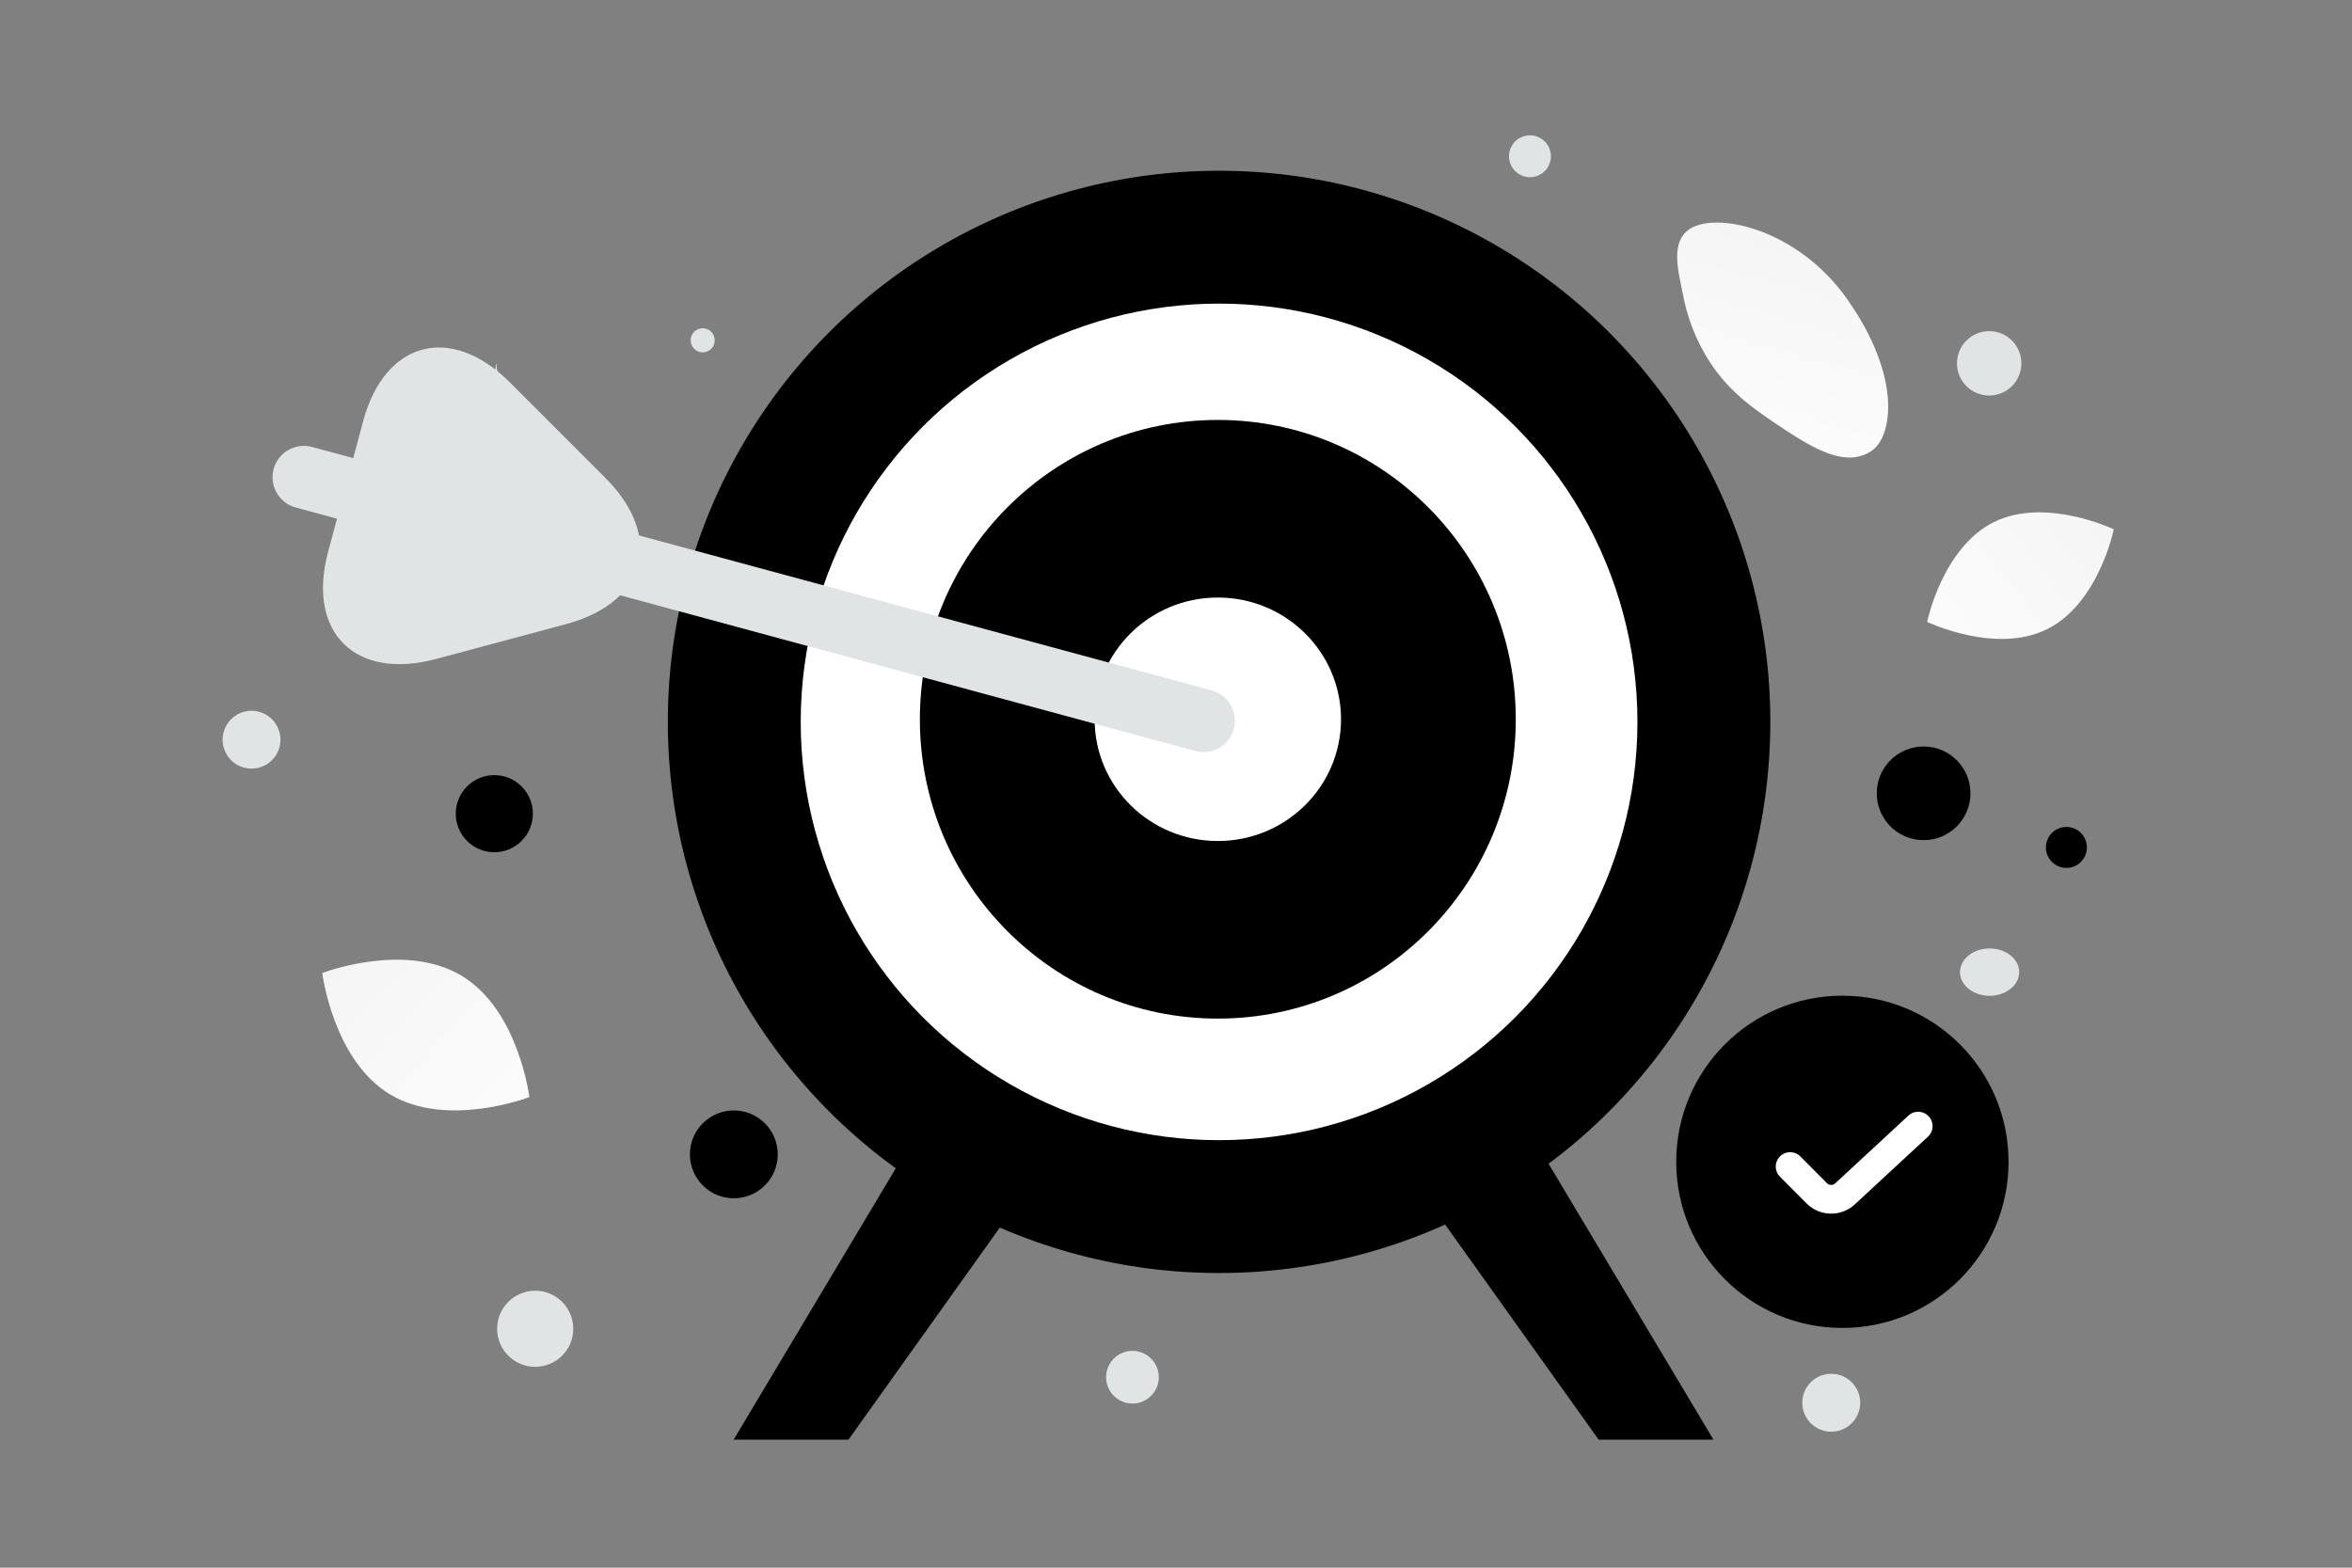 <svg width="900" height="600" viewBox="0 0 900 600" fill="none" xmlns="http://www.w3.org/2000/svg"><rect x="0" y="0" width="900" height="600" fill="#808080" stroke="none"/><path fill="transparent" d="M0 0h900v600H0z"/><circle cx="466.483" cy="276.287" r="210.939" fill="#000"/><circle cx="466.483" cy="276.288" r="160.088" fill="#fff"/><ellipse cx="466.004" cy="275.286" rx="114.013" ry="114.561" fill="#000"/><ellipse cx="466.004" cy="275.286" rx="47.14" ry="46.592" fill="#fff"/><path d="M349.499 435.891h57.305L324.666 551h-43.934l68.767-115.109zm237.394 0h-57.306L611.725 551h43.935l-68.767-115.109zm118.099 72.354c35.117 0 63.585-28.467 63.585-63.584 0-35.117-28.468-63.584-63.585-63.584-35.116 0-63.584 28.467-63.584 63.584 0 35.117 28.468 63.584 63.584 63.584z" fill="#000"/><path d="m685 446.47 10.208 10.26c2.984 3 7.853 3 10.837.158L734 431" stroke="#fff" stroke-width="11" stroke-linecap="round" stroke-linejoin="round"/><path d="M460.522 275.834 116.29 182.65" stroke="#E1E4E5" stroke-width="24" stroke-linecap="round"/><path d="m132.274 186.112 6.649-24.814c8.243-30.763 33.561-37.527 56.211-14.922l18.22 18.23 18.221 18.231c22.65 22.604 15.901 47.791-15.016 56.042l-24.895 6.677-24.895 6.678c-30.918 8.251-49.462-10.265-41.219-41.028l6.724-25.094z" fill="#E1E4E5"/><path d="M715.972 172.696c-8.427 5.4-18.445 1.414-32.808-8.131-10.801-7.18-20.732-13.576-28.809-25.864-5.655-8.598-8.83-17.843-10.39-26.008-1.692-8.847-4.893-19.622 2.263-24.81 9.833-7.127 41.303-.755 60.581 26.573 21.175 30.025 17.402 52.964 9.163 58.24z" fill="url(#a)"/><path d="M783.319 240.812c-19.72 9.782-45.893-2.796-45.893-2.796s5.817-28.432 25.547-38.2c19.72-9.782 45.883 2.782 45.883 2.782s-5.817 28.432-25.537 38.214z" fill="url(#b)"/><path d="M149.301 418.888c21.877 13.112 53.264.991 53.264.991s-4.104-33.374-25.995-46.471c-21.877-13.112-53.25-1.006-53.25-1.006s4.104 33.374 25.981 46.486z" fill="url(#c)"/><circle cx="736.073" cy="303.626" r="17.926" transform="rotate(180 736.073 303.626)" fill="#000"/><circle cx="189.149" cy="311.42" r="14.757" transform="rotate(180 189.149 311.42)" fill="#000"/><circle r="16.805" transform="matrix(-1 0 0 1 280.805 441.805)" fill="#000"/><circle r="7.843" transform="matrix(-1 0 0 1 790.713 324.335)" fill="#000"/><circle r="10.083" transform="matrix(-1 0 0 1 433.331 527.098)" fill="#E1E4E5"/><circle r="14.565" transform="matrix(-1 0 0 1 204.796 508.558)" fill="#E1E4E5"/><circle r="11.085" transform="matrix(-1 0 0 1 700.729 536.87)" fill="#E1E4E5"/><circle r="12.324" transform="matrix(-1 0 0 1 761.167 139.063)" fill="#E1E4E5"/><circle r="11.067" transform="scale(1 -1) rotate(-75 -136.349 -204.273)" fill="#E1E4E5"/><circle r="4.606" transform="matrix(-1 0 0 1 268.893 130.249)" fill="#E1E4E5"/><ellipse rx="11.325" ry="9.06" transform="matrix(-1 0 0 1 761.325 372.06)" fill="#E1E4E5"/><circle r="8.012" transform="scale(1 -1) rotate(-75 253.747 -411.387)" fill="#E1E4E5"/><path d="M189.786 139.266h.161c.955 13.536 11.022 13.745 11.022 13.745s-11.101.216-11.101 15.857c0-15.641-11.1-15.857-11.1-15.857s10.062-.209 11.018-13.745z" fill="#E1E4E5"/><defs><linearGradient id="a" x1="660.255" y1="207.104" x2="714.03" y2="13.7" gradientUnits="userSpaceOnUse"><stop stop-color="#fff"/><stop offset="1" stop-color="#EEE"/></linearGradient><linearGradient id="b" x1="707.593" y1="271.325" x2="870.242" y2="142.669" gradientUnits="userSpaceOnUse"><stop stop-color="#fff"/><stop offset="1" stop-color="#EEE"/></linearGradient><linearGradient id="c" x1="233.96" y1="461.095" x2="57.928" y2="297.538" gradientUnits="userSpaceOnUse"><stop stop-color="#fff"/><stop offset="1" stop-color="#EEE"/></linearGradient></defs></svg>